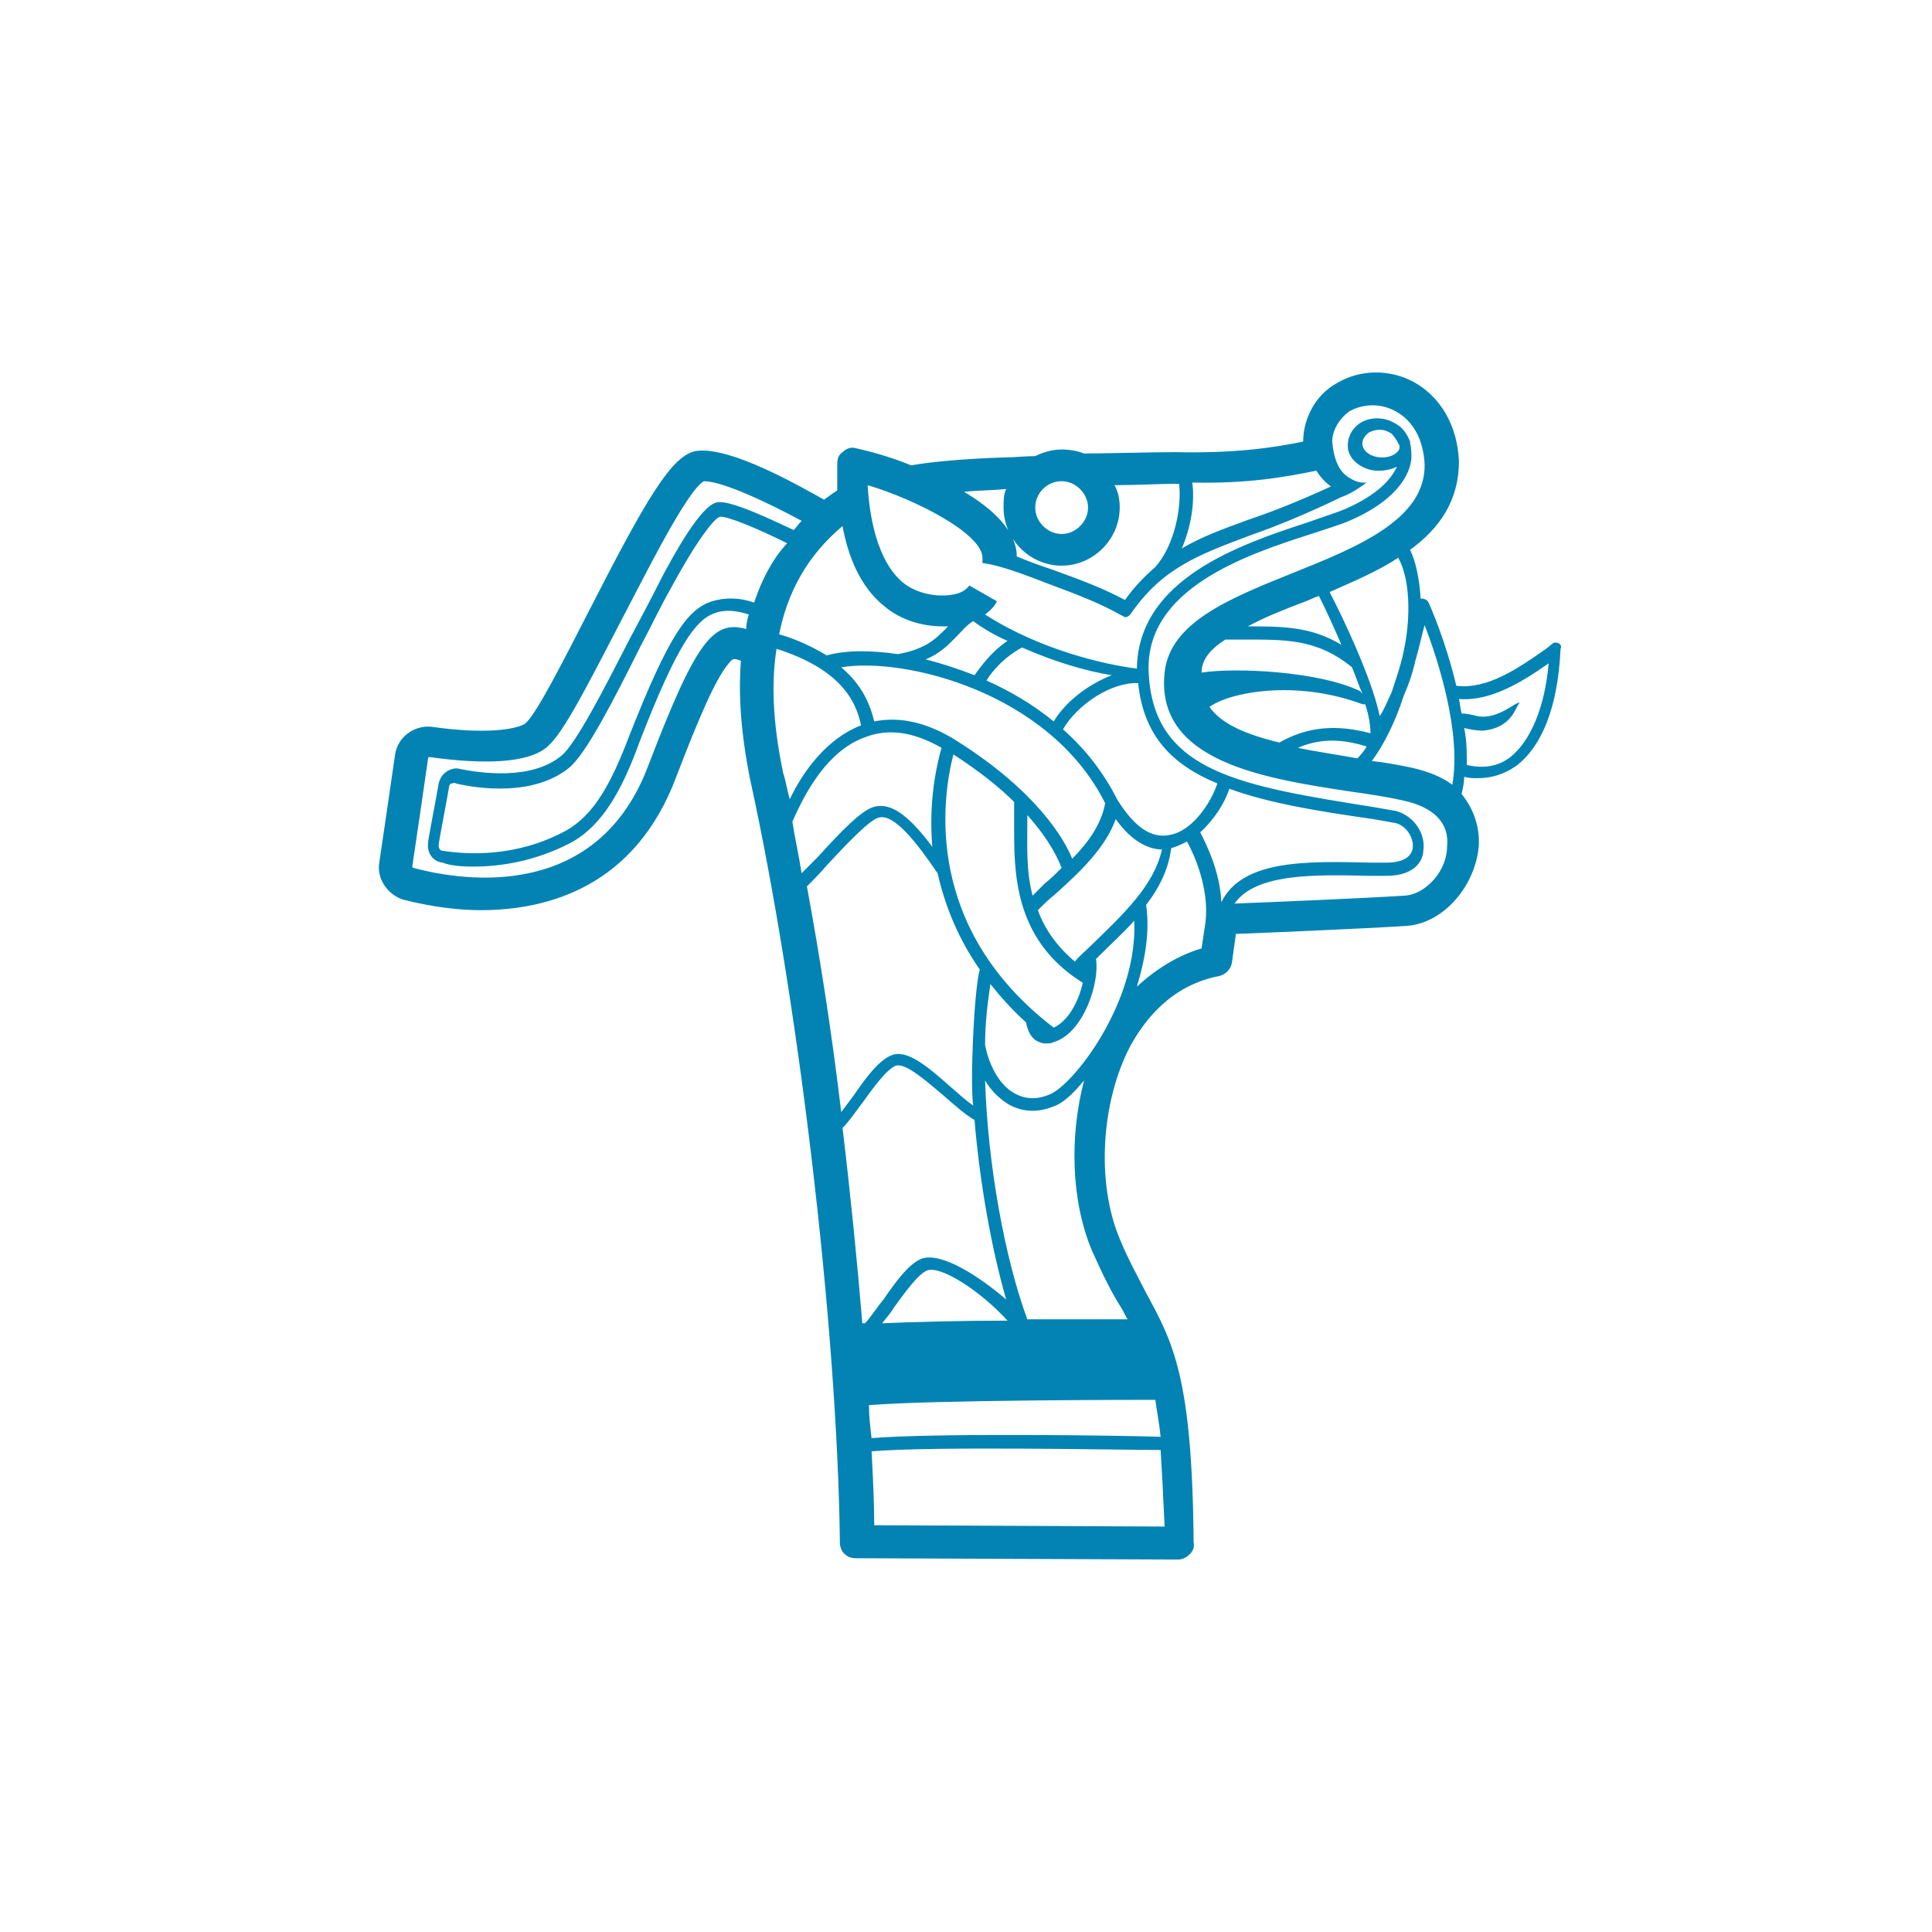 <svg xmlns="http://www.w3.org/2000/svg" xmlns:xlink="http://www.w3.org/1999/xlink" width="100" height="100" viewBox="0 0 100 100"><g><g transform="translate(50 50) scale(0.69 0.69) rotate(0) translate(-50 -50)" style="fill:#0283b3;"><svg fill="#0283b3" xmlns="http://www.w3.org/2000/svg" xmlns:xlink="http://www.w3.org/1999/xlink" viewBox="0 0 101 100" version="1.1" xml:space="preserve" style="" x="0px" y="0px" fill-rule="evenodd" clip-rule="evenodd" stroke-linejoin="round" stroke-miterlimit="1.414"><rect x="0.801" y="0" width="100" height="100" style="" fill="none"></rect><path d="M95.446,25.569c-0.2,-0.1 -0.4,-0.1 -0.5,0l-0.5,0.4c-2,1.4 -4.4,3.1 -6.8,2.8c-0.8,-3.4 -2,-6.1 -2.1,-6.3c-0.1,-0.2 -0.3,-0.3 -0.5,-0.3l-0.1,0c-0.1,-1.6 -0.4,-2.9 -0.8,-3.7c2.2,-1.6 3.7,-3.7 3.7,-6.7c-0.1,-2.7 -1.4,-4.9 -3.4,-6c-1.8,-1 -4.1,-1 -5.9,0.1c-1.6,0.9 -2.5,2.7 -2.5,4.4c-2.4,0.5 -5.4,0.9 -9.7,0.8c-1.8,0 -5.3,0.1 -6.9,0.1c-0.5,-0.2 -1.1,-0.3 -1.7,-0.3c-0.7,0 -1.4,0.2 -2,0.5c-0.8,0 -1.6,0.1 -2.4,0.1c-2.8,0.1 -5.3,0.3 -7,0.6c-1.7,-0.7 -3.3,-1.1 -4.2,-1.3c-0.3,-0.1 -0.7,0 -1,0.3c-0.3,0.2 -0.4,0.5 -0.4,0.9c0,0.5 0,1.2 0,2c-0.3,0.2 -0.6,0.4 -1,0.7c-1.8,-1 -7,-4 -9.6,-3.7c-1.9,0.2 -3.9,3.7 -8.3,12.3c-1.7,3.3 -4,7.9 -4.8,8.4c-0.7,0.4 -2.9,0.8 -7.1,0.2c-1.3,-0.1 -2.5,0.8 -2.7,2.1c-0.3,2.1 -0.9,6.2 -1.2,8.2c-0.2,1.2 0.6,2.4 1.8,2.8c1.2,0.3 3.4,0.8 5.9,0.8c5.1,0 11.7,-1.8 14.8,-10.1c1.8,-4.7 3,-7.4 3.9,-8.5c0.4,-0.5 0.4,-0.5 1,-0.3c-0.2,2.6 0,5.5 0.7,9c3.6,16.4 6.6,41.3 6.8,57.8c0,0.7 0.5,1.2 1.2,1.2l24.4,0.1c0.3,0 0.6,-0.1 0.9,-0.4c0.2,-0.2 0.4,-0.5 0.3,-0.9c-0.1,-12.6 -1.6,-15.2 -3.6,-18.9c-0.6,-1.2 -1.3,-2.4 -2,-4.1c-1.8,-4.3 -1.4,-10.4 0.8,-14.6c1.1,-2 3.1,-4.6 6.7,-5.3c0.5,-0.1 0.9,-0.5 1,-1l0.3,-2.2c2.6,-0.1 9.7,-0.4 12.8,-0.6c2.8,-0.1 5.3,-2.9 5.6,-6c0.1,-1.3 -0.3,-2.8 -1.3,-4c0.1,-0.4 0.2,-0.9 0.2,-1.3c0.4,0.1 0.7,0.1 1,0.1c1.1,0 2,-0.3 2.9,-0.9c2,-1.5 3.2,-4.5 3.4,-8.9c0.1,-0.2 0,-0.3 -0.1,-0.4Zm-10.2,-1.4c1,2.6 2.8,8.1 2.1,12.1c-0.8,-0.6 -1.8,-1 -3.1,-1.3c-1,-0.2 -2,-0.4 -3,-0.5c0.9,-1.2 1.8,-3 2.4,-4.9c0.4,-0.9 0.7,-1.8 0.9,-2.7c0.3,-1 0.5,-2 0.7,-2.7Zm-8,-2.2c0.5,1 1.1,2.3 1.7,3.7c-2.3,-1.4 -4.5,-1.4 -7.1,-1.4c1.3,-0.7 2.8,-1.3 4.4,-1.9c0.3,-0.1 0.6,-0.3 1,-0.4Zm-7.1,3.3c0.4,0 0.8,0 1.2,0c3.3,0 5.7,-0.1 8.4,2.1c0.3,0.7 0.5,1.4 0.8,2c-0.1,-0.1 -0.2,-0.2 -0.2,-0.2c-3.1,-1.5 -9.4,-1.8 -12,-1.4c0,-1 0.7,-1.8 1.8,-2.5Zm10.4,4.9c0.1,0 0.1,0 0.2,0c0.3,0.9 0.4,1.7 0.4,2.2c-2.6,-0.7 -4.8,-0.5 -6.9,0.7c-2.5,-0.6 -4.4,-1.4 -5.3,-2.7c1.5,-1.1 6.5,-2.1 11.6,-0.2Zm0.3,3.2c-0.2,0.4 -0.5,0.7 -0.7,0.9c-1.6,-0.3 -3.1,-0.5 -4.5,-0.8c1.4,-0.6 3,-0.8 5.2,-0.1Zm2.7,-6.7c-0.2,0.8 -0.5,1.7 -0.8,2.6c-0.3,0.6 -0.5,1.2 -0.9,1.8c-0.6,-2.9 -2.9,-7.7 -3.8,-9.4c1.8,-0.8 3.7,-1.6 5.2,-2.6c0.8,1.4 1.1,4.3 0.3,7.6Zm-6.5,-14.2c0.3,0.5 0.7,0.9 1.1,1.2c-2.4,1.1 -4.4,1.9 -6.2,2.5c-1.9,0.7 -3.6,1.3 -5.1,2.2c0.7,-1.6 1,-3.5 0.8,-5c4.1,0.1 7,-0.4 9.4,-0.9Zm-19.3,0.8c0.5,0 1,0.2 1.4,0.6c0.4,0.4 0.6,0.9 0.6,1.4c0,0.5 -0.2,1 -0.6,1.4c-0.4,0.4 -0.9,0.6 -1.4,0.6c-0.5,0 -1,-0.2 -1.4,-0.6c-0.4,-0.4 -0.6,-0.9 -0.6,-1.4c0,-1.1 0.9,-2 2,-2Zm-4.3,0.6l0.1,0c-0.2,0.4 -0.2,0.9 -0.2,1.4c0,1.2 0.5,2.3 1.3,3.1c0.8,0.8 1.9,1.3 3.1,1.3c1.2,0 2.3,-0.5 3.1,-1.3c0.8,-0.8 1.3,-1.9 1.3,-3.1c0,-0.6 -0.1,-1.2 -0.4,-1.7c1.7,0 3.4,-0.1 4.4,-0.1c0.2,0 0.3,0 0.5,0c0.2,1.7 -0.3,4.6 -1.8,6.3c-0.8,0.7 -1.6,1.5 -2.3,2.5c-1.5,-0.8 -3,-1.4 -5.5,-2.3c-1.2,-0.4 -2,-0.7 -2.7,-1c0,-1.9 -1.8,-3.6 -4,-4.9c1,-0.1 2.1,-0.1 3.1,-0.2Zm-12.3,2.8c0.4,2.2 1.3,4.6 3.2,6.1c1.2,1 2.8,1.5 4.4,1.5c0.1,0 0.2,0 0.4,0c-0.9,0.9 -1.6,1.7 -3.8,2.1c-2.1,-0.3 -4,-0.3 -5.4,0.1c-1,-0.6 -2.2,-1.2 -3.6,-1.6c0.8,-4.1 2.9,-6.6 4.8,-8.2Zm28.7,28.5c-0.1,-2.4 -1.2,-4.5 -1.6,-5.3c1.1,-1 1.9,-2.3 2.2,-3.3c3,1.1 6.7,1.7 10.9,2.3l1.7,0.3c0.8,0.2 1.4,1.1 1.3,1.9c-0.1,0.7 -0.8,1.1 -2,1.1l-1.2,0c-4.6,-0.1 -9.7,-0.3 -11.3,3Zm-3.9,-5.1c-1.4,0.3 -2.7,-0.6 -4,-2.7c-1,-2 -2.4,-3.8 -4.1,-5.3c1.1,-1.9 3.7,-3.6 5.7,-3.5c0.4,4 2.6,6.2 6,7.6c-0.5,1.5 -1.9,3.6 -3.6,3.9Zm-9.2,19.7c-1,0.4 -1.9,0.3 -2.7,-0.2c-1,-0.6 -1.8,-2 -2.1,-3.6c0,-1.7 0.2,-3.2 0.4,-4.6c0.8,1 1.7,2 2.7,2.9c0.1,0.5 0.3,1.1 0.8,1.4c0.2,0.1 0.4,0.2 0.7,0.2c0.2,0 0.4,0 0.6,-0.1c2.3,-0.7 3.5,-4.6 3.2,-6.3l0.1,-0.1c1,-1 2,-1.9 2.8,-2.8c0.3,6.2 -4.7,12.6 -6.5,13.2Zm-3.1,17.1c-3.6,0 -7.2,0.1 -9.5,0.2c0.3,-0.4 0.6,-0.7 0.9,-1.2c0.8,-1.1 1.8,-2.5 2.5,-2.8c1,-0.4 4,1.5 6.1,3.8Zm-10.5,6.4c5,-0.4 20.4,-0.4 21.7,-0.4c0.1,0.8 0.3,1.8 0.4,2.8c-3,-0.1 -16.9,-0.3 -21.9,0.1c-0.1,-0.8 -0.2,-1.7 -0.2,-2.5Zm4,-11.1c-1,0.4 -2,1.8 -2.9,3.1c-0.5,0.6 -1,1.4 -1.4,1.8l-0.2,0c-0.4,-4.8 -0.9,-9.8 -1.5,-14.8c0.5,-0.5 0.9,-1.1 1.5,-1.9c0.8,-1.1 1.8,-2.5 2.5,-2.8c0.7,-0.3 2.3,1.1 3.6,2.2c0.8,0.7 1.7,1.5 2.4,1.9c0.4,4.8 1.3,9.8 2.4,13.6c-2.1,-1.8 -4.9,-3.6 -6.4,-3.1Zm3.9,-11.6c-0.6,-0.4 -1.1,-0.9 -1.7,-1.4c-1.7,-1.5 -3.3,-2.9 -4.5,-2.4c-1,0.4 -2,1.8 -2.9,3.1c-0.3,0.4 -0.6,0.8 -0.9,1.2c-0.7,-5.9 -1.6,-11.7 -2.6,-17.1c0.5,-0.5 1,-1 1.6,-1.7c1.3,-1.4 3.1,-3.3 3.8,-3.5c1.2,-0.4 3,2 4.5,4.2c0.6,2.6 1.6,5 3.2,7.3c-0.435,1.46 -0.75,8.644 -0.5,10.3Zm-14.4,-25.2c-0.8,-3.8 -0.9,-6.9 -0.5,-9.4c4.7,1.5 6,3.8 6.4,5.8c-2.6,1 -4.4,3.5 -5.4,5.6c-0.2,-0.7 -0.3,-1.4 -0.5,-2Zm-2.2,-12.9c-1.1,-0.4 -2.2,-0.4 -3.2,-0.1c-1.8,0.6 -3.2,2.4 -6.3,10.3c-1.3,3.4 -2.6,5.9 -4.8,7.1c-3.7,2 -7.4,1.8 -9.3,1.5c-0.2,0 -0.3,-0.2 -0.3,-0.4l0,-0.1c0.2,-1.2 0.6,-3.2 0.8,-4.4c0,-0.1 0.1,-0.2 0.2,-0.2c0.1,0 0.2,-0.1 0.3,0c1.7,0.4 5.9,1 8.6,-1.2c1.3,-1.1 3.3,-5 5.4,-9.2c0.8,-1.5 1.5,-3 2.3,-4.4c2,-3.7 3.3,-5.3 3.7,-5.4c0.5,-0.1 2.9,0.9 5.1,2c-1.1,1.2 -1.9,2.7 -2.5,4.5Zm26.6,15.2c-0.3,1.6 -1.3,3 -2.5,4.2c-0.6,-1.5 -2.7,-5.1 -8.7,-8.9c-2.2,-1.4 -4.3,-1.9 -6.3,-1.5c-0.4,-1.7 -1.2,-3 -2.5,-4.1c4.8,-0.8 15.8,1.9 20,10.3Zm-1.5,12.5l0,0Zm-0.2,1.1c-0.3,1.4 -1.1,2.9 -2.2,3.4c-9.8,-7.5 -8.5,-17.2 -7.6,-20.7c2,1.3 3.5,2.5 4.6,3.6c0,0.5 0,1.1 0,1.7c0,3.5 -0.1,8.7 5.2,12Zm-16.5,-18.6c1.8,-0.7 3.7,-0.4 5.8,0.8c-0.7,2.5 -0.9,5 -0.7,7.5c-1.5,-2 -3,-3.5 -4.5,-3c-0.9,0.3 -2.3,1.7 -4.2,3.8c-0.4,0.4 -0.8,0.8 -1.2,1.2c-0.2,-1.3 -0.5,-2.6 -0.7,-3.9c1,-2.3 2.7,-5.4 5.5,-6.4Zm12.3,6.6c0,-0.2 0,-0.5 0,-0.7c1.8,2 2.4,3.5 2.6,4c-0.4,0.4 -0.8,0.8 -1.3,1.2c-0.3,0.3 -0.6,0.6 -0.9,0.9c-0.5,-1.9 -0.4,-3.8 -0.4,-5.4Zm4.7,9.3c-0.4,0.4 -0.8,0.7 -1.1,1.1c-1.4,-1.2 -2.3,-2.5 -2.8,-3.9c0.4,-0.4 0.8,-0.8 1.3,-1.2c1.9,-1.7 3.8,-3.5 4.6,-5.7c1.2,1.7 2.5,2.3 3.5,2.3c-0.6,2.7 -2.8,4.8 -5.5,7.4Zm-2.7,-17.1c-1.6,-1.3 -3.3,-2.3 -5.1,-3.1c0.5,-0.8 1.4,-1.8 2.7,-2.5c2.5,1.1 4.9,1.8 6.8,2.1c-1.8,0.7 -3.5,2 -4.4,3.5Zm-6,-3.5c-1.3,-0.5 -2.5,-0.9 -3.7,-1.2c1.2,-0.5 1.8,-1.2 2.4,-1.8c0.4,-0.4 0.7,-0.8 1.2,-1.1c0.8,0.6 1.7,1.1 2.6,1.5c-1.2,0.8 -2,1.9 -2.5,2.6Zm-24.7,6.8c-3.8,10.2 -13.7,8.9 -17.8,7.8c-0.1,0 -0.1,-0.1 -0.1,-0.1c0.3,-2 0.9,-6.1 1.2,-8.2c0,0 0,-0.1 0.1,-0.1c4.3,0.6 7.3,0.4 8.7,-0.6c1.2,-0.8 2.8,-3.9 5.6,-9.3c2,-3.8 5.2,-10.3 6.5,-11c1.4,0 4.8,1.6 7.4,3c-0.2,0.2 -0.4,0.5 -0.6,0.7c-1.5,-0.7 -4.8,-2.3 -5.8,-2.1c-1.2,0.2 -3.2,3.8 -4.3,5.9c-0.7,1.4 -1.5,2.9 -2.3,4.4c-2,3.9 -4.1,8 -5.2,8.9c-2.3,1.9 -6.2,1.3 -7.7,1c-0.3,-0.1 -0.7,0 -1,0.2c-0.3,0.2 -0.5,0.5 -0.6,0.9c-0.2,1.2 -0.6,3.2 -0.8,4.4l0,0.1c-0.1,0.7 0.3,1.4 1.1,1.5c0.5,0.2 1.3,0.3 2.3,0.3c2.1,0 4.7,-0.4 7.4,-1.8c2.4,-1.3 3.9,-4 5.2,-7.6c2.9,-7.5 4.3,-9.3 5.7,-9.8c0.8,-0.3 1.7,-0.2 2.6,0.1c-0.1,0.3 -0.2,0.7 -0.2,1.1c-2.5,-0.7 -3.8,0.9 -7.4,10.3Zm17.1,57.6c0,-1.8 -0.1,-3.7 -0.2,-5.6c4.8,-0.4 19.2,-0.1 21.9,-0.1c0.1,1.6 0.2,3.5 0.3,5.8l-22,-0.1Zm18.7,-16.5c0.2,0.3 0.3,0.6 0.5,0.9c-1.8,0 -4.6,0 -7.6,0c-1.7,-4.6 -3,-11.7 -3.2,-18.1c0.4,0.7 1,1.3 1.6,1.7c0.6,0.4 1.3,0.6 2,0.6c0.5,0 1,-0.1 1.5,-0.3c0.7,-0.2 1.5,-0.9 2.4,-2c-1.1,4.2 -1,9.1 0.6,12.9c0.8,1.8 1.5,3.2 2.2,4.3Zm1.2,-24.3c0.6,-2 1,-4.1 0.7,-6.2c1,-1.3 1.7,-2.7 1.9,-4.3c0.4,-0.1 0.8,-0.3 1.2,-0.5c0.5,0.9 1.7,3.5 1.4,6.1l-0.3,2c-1.7,0.5 -3.4,1.5 -4.9,2.9Zm20.3,-6.9c-3.1,0.2 -10.3,0.5 -12.9,0.6c1.6,-2.3 6.1,-2.2 10.2,-2.1l1.3,0c2.4,0 2.8,-1.4 2.8,-1.9c0.2,-1.3 -0.7,-2.6 -2,-3l-1.7,-0.3c-10,-1.6 -16.7,-2.6 -17.1,-10.1c-0.4,-6.4 7.3,-9 12.3,-10.6c1.2,-0.4 2.2,-0.7 2.9,-1c2.8,-1.2 4.5,-2.9 4.7,-4.7c0,-0.4 0,-0.8 -0.1,-1.2l0,-0.1c-0.2,-0.5 -0.5,-1 -1,-1.3c-0.9,-0.6 -2,-0.6 -2.8,-0.1c-0.7,0.5 -1,1.2 -0.9,2c0.2,1 1.4,1.7 2.5,1.6c0.3,0 0.8,-0.1 1.2,-0.3c-0.4,0.9 -1.4,2.1 -3.9,3.2c-0.7,0.3 -1.7,0.6 -2.8,1c-5.2,1.7 -12.9,4.3 -13,11.1c-2.4,-0.3 -7.3,-1.4 -11.5,-4.1c0.4,-0.3 0.7,-0.6 0.9,-1l-2.1,-1.2c-0.2,0.3 -0.6,0.6 -1.3,0.7c-1.2,0.2 -2.7,-0.1 -3.7,-0.9c-1.6,-1.3 -2.5,-4 -2.7,-7.4c3.7,1.1 8.7,3.7 8.7,5.5l0,0.4c0.8,0.1 2,0.4 4.8,1.5c2.7,1 4.2,1.6 5.8,2.5c0.1,0 0.1,0.1 0.2,0.1c0.2,0 0.3,-0.1 0.4,-0.2c2.4,-3.5 5.1,-4.5 9.1,-6c2,-0.7 4.2,-1.6 6.9,-2.9c0.9,-0.3 1.9,-1.1 1.9,-1.1c0,0 -0.6,0.1 -1.2,-0.3c-1,-0.5 -1.3,-1.7 -1.4,-2.8c0,-0.9 0.6,-1.8 1.3,-2.3c1.1,-0.6 2.4,-0.6 3.5,0c1.3,0.7 2.1,2.1 2.2,4c0.1,4.2 -5.1,6.3 -10.1,8.3c-4.7,1.9 -9.2,3.7 -9.6,7.5c-0.7,6.7 7.4,8 14,9c1.4,0.2 2.8,0.4 4.1,0.7c2.3,0.5 3.5,1.7 3.3,3.5c0,1.8 -1.6,3.6 -3.2,3.7Zm-0.4,-34.1c0,0.2 0,0.3 -0.1,0.4c-0.2,0.3 -0.7,0.5 -1.2,0.5c-0.8,0 -1.4,-0.4 -1.5,-0.9c-0.1,-0.4 0.2,-0.8 0.5,-1c0.2,-0.1 0.5,-0.2 0.8,-0.2c0.3,0 0.6,0.1 0.9,0.3c0.2,0.2 0.4,0.5 0.6,0.9Zm8.4,23.6c-0.9,0.7 -2,0.9 -3.3,0.6c0,-0.9 0,-1.8 -0.2,-2.8c0.4,0.1 0.9,0.2 1.4,0.2c2.3,-0.2 2.5,-1.9 2.8,-2.1c-0.2,-0.2 -1.6,1.3 -3.2,1c-0.4,-0.1 -0.8,-0.2 -1.2,-0.2c-0.1,-0.4 -0.1,-0.7 -0.2,-1.1c2.4,0.2 4.8,-1.3 6.8,-2.7c-0.3,3.4 -1.4,5.9 -2.9,7.1Z" style="" fill-rule="nonzero"></path></svg></g></g></svg>